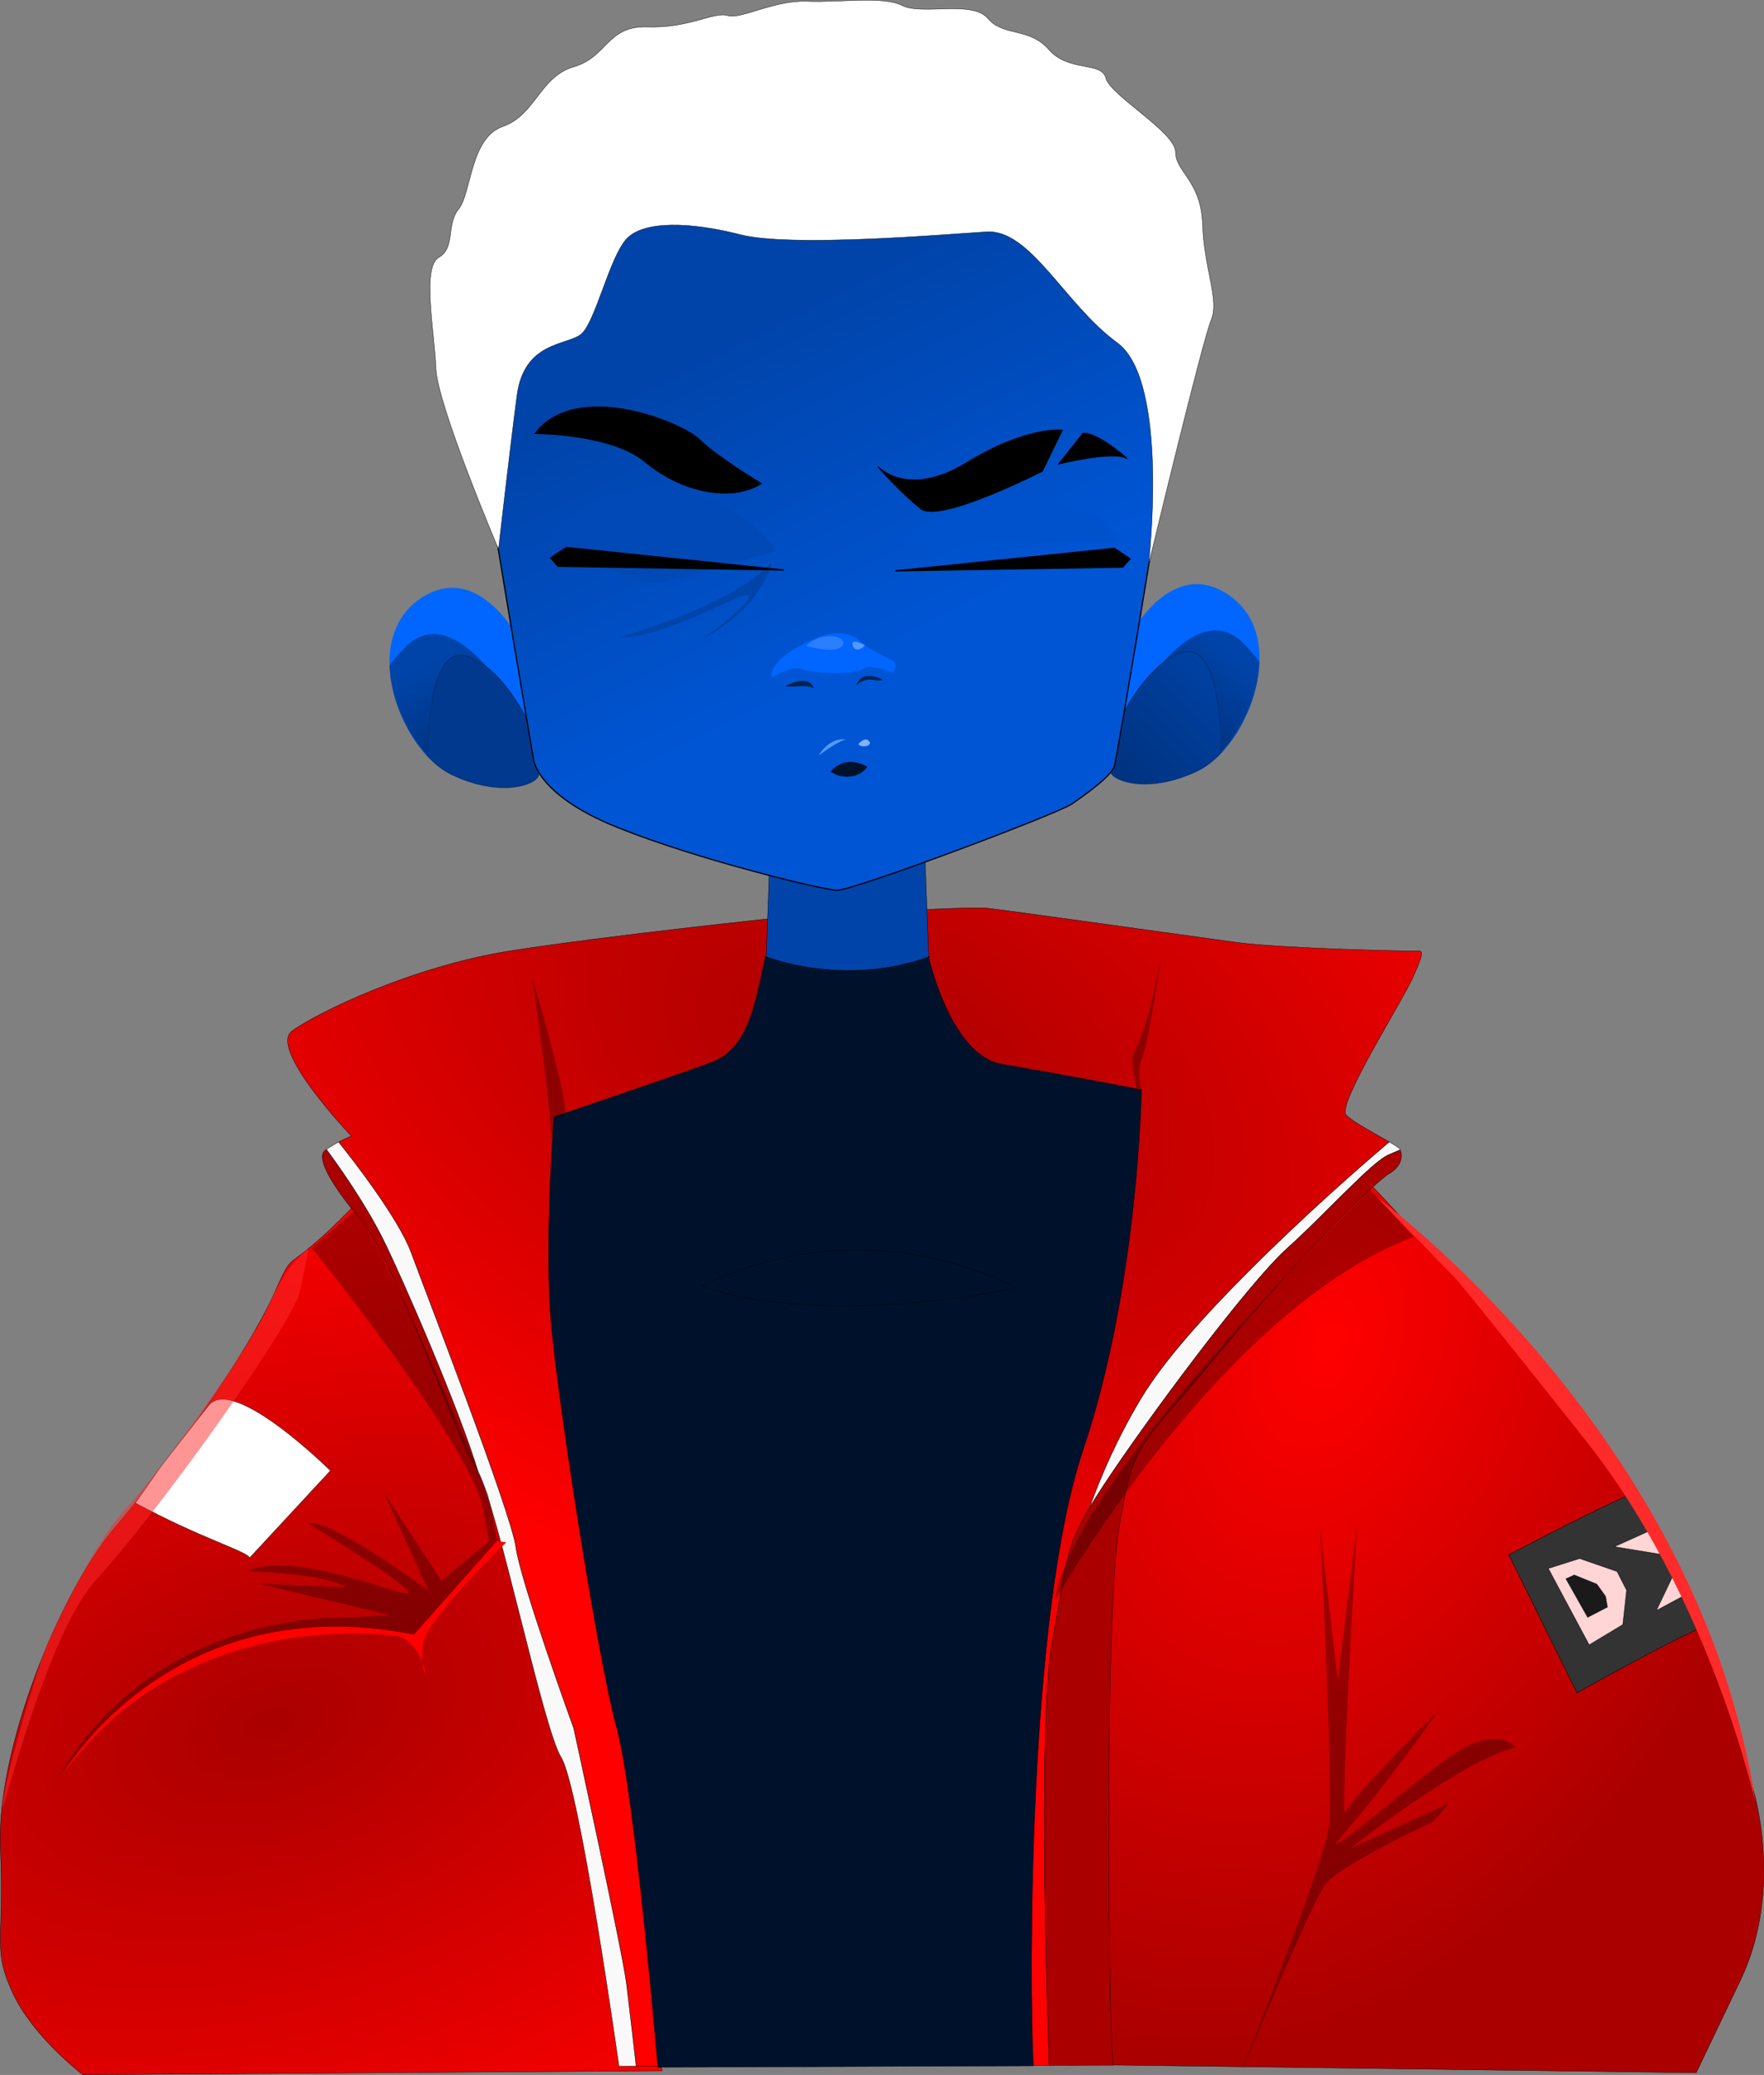 <?xml version="1.0" encoding="UTF-8" standalone="no"?>
<!-- Created with Inkscape (http://www.inkscape.org/) -->

<svg
   width="775.41mm"
   height="911.86mm"
   viewBox="0 0 775.41 911.86"
   version="1.1"
   id="svg1"
   xml:space="preserve"
   xmlns:xlink="http://www.w3.org/1999/xlink"
   xmlns="http://www.w3.org/2000/svg"
   xmlns:svg="http://www.w3.org/2000/svg"><rect x="0" y="0" width="775.41" height="911.86" fill="#808080" stroke="none"/><defs
     id="defs1"><linearGradient
       id="linearGradient226"><stop
         style="stop-color:#0044aa;stop-opacity:1"
         offset="0"
         id="stop226" /><stop
         style="stop-color:#0055d4;stop-opacity:1"
         offset="1"
         id="stop227" /></linearGradient><linearGradient
       id="linearGradient224"><stop
         style="stop-color:#0044aa;stop-opacity:1"
         offset="0"
         id="stop224" /><stop
         style="stop-color:#003380;stop-opacity:1"
         offset="1"
         id="stop225" /></linearGradient><linearGradient
       id="linearGradient222"><stop
         style="stop-color:#003380;stop-opacity:1"
         offset="0"
         id="stop222" /><stop
         style="stop-color:#0055d4;stop-opacity:1"
         offset="1"
         id="stop223" /></linearGradient><linearGradient
       id="linearGradient220"><stop
         style="stop-color:#003380;stop-opacity:1"
         offset="0"
         id="stop220" /><stop
         style="stop-color:#0044aa;stop-opacity:1"
         offset="1"
         id="stop221" /></linearGradient><linearGradient
       id="linearGradient217"><stop
         style="stop-color:#0044aa;stop-opacity:1"
         offset="0"
         id="stop218" /><stop
         style="stop-color:#003380;stop-opacity:1"
         offset="1"
         id="stop219" /></linearGradient><linearGradient
       id="linearGradient202"><stop
         style="stop-color:#aa0000;stop-opacity:1"
         offset="0"
         id="stop203" /><stop
         style="stop-color:#ff0000;stop-opacity:1"
         offset="1"
         id="stop204" /></linearGradient><linearGradient
       id="linearGradient200"><stop
         style="stop-color:#aa0000;stop-opacity:1"
         offset="0"
         id="stop201" /><stop
         style="stop-color:#ff0000;stop-opacity:1"
         offset="1"
         id="stop202" /></linearGradient><linearGradient
       id="linearGradient199"><stop
         style="stop-color:#ff0000;stop-opacity:1"
         offset="0"
         id="stop199" /><stop
         style="stop-color:#aa0000;stop-opacity:1"
         offset="1"
         id="stop200" /></linearGradient><radialGradient
       xlink:href="#linearGradient199"
       id="radialGradient519"
       gradientUnits="userSpaceOnUse"
       gradientTransform="matrix(-1.354,0.486,-0.734,-2.048,4358.532,208.878)"
       cx="1721.745"
       cy="348.635"
       fx="1721.745"
       fy="348.635"
       r="149.525" /><radialGradient
       xlink:href="#linearGradient200"
       id="radialGradient520"
       gradientUnits="userSpaceOnUse"
       gradientTransform="matrix(-2.533,-0.823,0.495,-1.524,7693.203,2766.721)"
       cx="2211.657"
       cy="293.819"
       fx="2211.657"
       fy="293.819"
       r="145.589" /><radialGradient
       xlink:href="#linearGradient202"
       id="radialGradient521"
       gradientUnits="userSpaceOnUse"
       gradientTransform="matrix(-1.561,0.726,-0.431,-0.926,4998.364,-1078.289)"
       cx="1906.482"
       cy="107.838"
       fx="1906.482"
       fy="107.838"
       r="249.304" /><linearGradient
       xlink:href="#linearGradient217"
       id="linearGradient521"
       gradientUnits="userSpaceOnUse"
       x1="888.52"
       y1="18.89"
       x2="913.209"
       y2="49.275" /><linearGradient
       xlink:href="#linearGradient220"
       id="linearGradient522"
       gradientUnits="userSpaceOnUse"
       x1="936.947"
       y1="74.913"
       x2="883.773"
       y2="22.688" /><linearGradient
       xlink:href="#linearGradient224"
       id="linearGradient523"
       gradientUnits="userSpaceOnUse"
       x1="903.172"
       y1="15.403"
       x2="921.213"
       y2="51.486" /><linearGradient
       xlink:href="#linearGradient222"
       id="linearGradient524"
       gradientUnits="userSpaceOnUse"
       x1="1851.607"
       y1="73.115"
       x2="1816.474"
       y2="9.495" /><linearGradient
       xlink:href="#linearGradient226"
       id="linearGradient525"
       gradientUnits="userSpaceOnUse"
       x1="1054.149"
       y1="-135.574"
       x2="1123.466"
       y2="2.11" /></defs><g
     id="layer6"
     transform="translate(-3009.248,-51.742)"><g
       id="g519"
       transform="translate(1378.797,311.813)"><g
         id="g439"
         transform="matrix(-1,0,0,1,3985.769,-1.587)"><path
           d="m 1791.726,233.589 c 3.824,-0.155 4.57,2.332 4.57,2.332 0,0 73.395,138.832 79.585,151.211 6.19,12.38 0.884,261.746 0.884,261.746 l -267.052,3.537 -19.454,-40.677 c -19.454,-40.677 -5.306,-84.891 -5.306,-84.891 4.732,-25.634 12.16,-49.013 21.433,-70.575 16.428,7.023 55.697,29.153 55.697,29.153 l 29.979,-60.654 c 0,0 -36.925,-19.477 -53.995,-26.754 30.397,-46.116 67.425,-83.254 98.098,-117.884 34.266,-38.687 49.188,-46.286 55.561,-46.545 z"
           style="opacity:1;vector-effect:none;fill:url(#radialGradient519);stroke:#000000;stroke-width:0.153px;stop-color:#000000;stop-opacity:1"
           id="path434" /><path
           style="font-variation-settings:normal;opacity:1;vector-effect:none;fill:url(#radialGradient520);fill-opacity:1;stroke:#000000;stroke-width:0.153px;stroke-linecap:butt;stroke-linejoin:miter;stroke-miterlimit:4;stroke-dasharray:none;stroke-dashoffset:0;stroke-opacity:1;-inkscape-stroke:none;stop-color:#000000;stop-opacity:1"
           d="m 2185.378,256.26 c 49.52,53.941 38.024,28.297 49.52,53.941 11.496,25.644 45.098,73.395 69.858,102.576 24.76,29.181 52.172,98.155 50.404,140.6 -1.769,42.445 3.537,44.214 -5.306,63.668 -8.843,19.454 -30.95,36.255 -30.95,36.255 l -254.672,-1.769 c 0,0 70.742,-372.281 121.146,-395.272 z"
           id="path435" /><path
           d="m 1927.945,140.504 c 22.257,0.275 85.22,4.337 85.22,4.337 0,0 72.29,7.516 116.725,14.369 44.435,6.853 86.439,27.634 97.05,35.371 10.611,7.737 -26.086,46.203 -26.086,46.203 0,0 2.358,0.853 5.633,2.594 -4.758,5.931 -26.218,33.105 -31.94,48.694 -6.411,17.464 -43.993,114.293 -45.982,129.326 -1.99,15.033 -25.423,79.585 -25.423,79.585 0,0 -21.444,97.934 -23.212,112.303 -1.696,13.775 -4.034,34.436 -4.239,36.24 l -181.632,-0.369 c 0.171,-4.516 5.589,-148.768 -1.375,-186.419 -6.096,-32.957 -5.038,-39.549 -16.21,-58.407 -5.136,-14.361 -12.486,-31.262 -22.905,-48.548 -9.76,-16.193 -27.711,-36.135 -46.703,-55.165 -25.069,-25.119 -49.314,-46.276 -62.255,-57.266 0.243,-0.141 0.403,-0.248 0.656,-0.394 6.061,-3.49 15.425,-8.419 18.313,-11.459 4.2,-4.421 -24.318,-49.298 -29.181,-60.131 -4.864,-10.832 -4.864,-12.159 -2.211,-11.938 2.653,0.221 60.131,-1.105 79.585,-3.758 19.454,-2.653 99.702,-13.928 109.43,-15.033 1.216,-0.138 3.564,-0.176 6.744,-0.136 z"
           style="opacity:1;vector-effect:none;fill:url(#radialGradient521);fill-opacity:1;stroke:#000000;stroke-width:0.153px;stop-color:#000000;stop-opacity:1"
           id="path436" /><path
           d="m 2145.12,388.415 c 8.242,-27.527 33.556,-85.811 41.806,-102.311 8.597,-17.193 21.146,-34.398 24.893,-39.47 0.184,0.128 0.344,0.208 0.53,0.341 6.19,4.421 -11.938,26.086 -11.938,26.086 -16.359,14.37 -45.761,101.25 -54.383,113.63 -0.28,0.401 -0.604,1.141 -0.908,1.724 z"
           style="opacity:1;vector-effect:none;fill:#aa0000;fill-opacity:1;stroke:#000000;stroke-width:0.153px;stop-color:#000000;stop-opacity:1"
           id="path437" /><path
           d="m 2075.69,649.527 c 0.204,-1.804 2.543,-22.465 4.239,-36.24 1.768,-14.37 23.212,-112.303 23.212,-112.303 0,0 23.433,-64.552 25.423,-79.585 1.99,-15.033 39.571,-111.862 45.982,-129.326 5.722,-15.589 27.182,-42.763 31.94,-48.694 1.607,0.854 3.374,1.894 5.332,3.255 -3.747,5.072 -16.297,22.277 -24.893,39.47 -8.25,16.499 -33.563,74.784 -41.806,102.311 -9.066,17.4 -28.538,112.77 -36.453,125.391 -8.18,13.043 -25.423,135.737 -25.423,135.737 z"
           style="opacity:1;vector-effect:none;fill:#f9f9f9;stroke:#000000;stroke-width:0.153px;stop-color:#000000;stop-opacity:1"
           id="path438" /><path
           d="m 1744.61,243.353 c 12.941,10.99 37.186,32.148 62.255,57.266 0,0 0,0 0,0 18.992,19.03 36.942,38.972 46.703,55.165 10.419,17.286 17.769,34.187 22.905,48.548 -1.792,-3.026 -3.833,-6.304 -6.339,-10.125 -18.128,-27.634 -63.226,-88.428 -80.69,-104.124 -17.465,-15.696 -36.919,-37.803 -44.656,-41.119 l -4.957,-2.124 c 0.04,-0.085 0.051,-0.231 0.094,-0.307 0.314,-0.564 2.28,-1.78 4.686,-3.18 z"
           style="opacity:1;vector-effect:none;fill:#f9f9f9;stroke:#000000;stroke-width:0.153px;stop-color:#000000;stop-opacity:1"
           id="path439" /></g><g
         id="g442"
         transform="matrix(-1,0,0,1,3985.769,-1.587)"><path
           d="m 909.138,-14.606 c -4.194,0.031 -8.688,1.357 -13.427,4.516 -10.299,6.866 -14.118,17.901 -13.716,29.582 2.047,-2.835 4.449,-5.67 7.283,-8.444 11.695,-11.452 24.94,-2.361 34.804,8.706 9.758,7.557 17.11,20.598 21.785,30.885 -1.361,-15.319 -3.286,-35.456 -3.286,-35.456 0,0 -13.235,-29.937 -33.443,-29.789 z"
           style="opacity:1;fill:#0066ff;fill-opacity:1;stroke:#0066ff;stroke-width:0.529;stop-color:#000000;stop-opacity:1"
           id="path440"
           transform="translate(919.949,13.083)" /><path
           d="m 898.365,58.849 c 0.378,-18.772 3.287,-50.056 18.944,-43.206 2.373,1.038 4.627,2.449 6.773,4.111 -9.864,-11.067 -23.108,-20.158 -34.804,-8.706 -2.834,2.775 -5.236,5.61 -7.283,8.444 0.493,14.314 7.332,29.58 16.37,39.357 z"
           style="opacity:1;fill:url(#linearGradient521);fill-opacity:1;stroke:#0044aa;stroke-width:0.529;stop-color:#000000;stop-opacity:1"
           id="path441"
           transform="translate(919.949,13.083)" /><path
           d="m 913.233,14.68 c -12.104,-0.131 -14.526,27.157 -14.868,44.169 3.33,3.603 6.952,6.476 10.672,8.259 22.056,10.569 38.139,4.136 38.139,0 0,-0.522 -0.075,-1.752 -0.203,-3.48 -0.22,-2.978 -0.656,-7.914 -1.107,-12.988 -4.675,-10.287 -12.027,-23.328 -21.785,-30.885 -2.146,-1.662 -4.4,-3.073 -6.773,-4.111 -1.468,-0.642 -2.824,-0.949 -4.076,-0.963 z"
           style="opacity:1;fill:url(#linearGradient522);fill-opacity:1;stroke:#003380;stroke-width:0.529;stop-color:#000000;stop-opacity:1"
           id="path442"
           transform="translate(919.949,13.083)" /></g><g
         id="g445"
         style="fill:url(#linearGradient524);fill-opacity:1"><path
           d="m 909.138,-14.606 c -4.194,0.031 -8.688,1.357 -13.427,4.516 -10.299,6.866 -14.118,17.901 -13.716,29.582 2.047,-2.835 4.449,-5.67 7.283,-8.444 11.695,-11.452 24.94,-2.361 34.804,8.706 9.758,7.557 17.11,20.598 21.785,30.885 -1.361,-15.319 -3.286,-35.456 -3.286,-35.456 0,0 -13.235,-29.937 -33.443,-29.789 z"
           style="opacity:1;fill:#0066ff;fill-opacity:1;stroke:#0066ff;stroke-width:0.529;stop-color:#000000;stop-opacity:1"
           id="path443"
           transform="translate(919.949,13.083)" /><path
           d="m 898.365,58.849 c 0.378,-18.772 3.287,-50.056 18.944,-43.206 2.373,1.038 4.627,2.449 6.773,4.111 -9.864,-11.067 -23.108,-20.158 -34.804,-8.706 -2.834,2.775 -5.236,5.61 -7.283,8.444 0.493,14.314 7.332,29.58 16.37,39.357 z"
           style="opacity:1;fill:url(#linearGradient523);fill-opacity:1;stroke:#0044aa;stroke-width:0.529;stop-color:#000000;stop-opacity:1"
           id="path444"
           transform="translate(919.949,13.083)" /><path
           d="m 913.233,14.68 c -12.104,-0.131 -14.526,27.157 -14.868,44.169 3.33,3.603 6.952,6.476 10.672,8.259 22.056,10.569 38.139,4.136 38.139,0 0,-0.522 -0.075,-1.752 -0.203,-3.48 -0.22,-2.978 -0.656,-7.914 -1.107,-12.988 -4.675,-10.287 -12.027,-23.328 -21.785,-30.885 -2.146,-1.662 -4.4,-3.073 -6.773,-4.111 -1.468,-0.642 -2.824,-0.949 -4.076,-0.963 z"
           style="opacity:1;fill:#00398e;fill-opacity:1;stroke:#003380;stroke-width:0.529;stop-color:#000000;stop-opacity:1"
           id="path445"
           transform="translate(919.949,13.083)" /></g><path
         style="font-variation-settings:normal;opacity:1;vector-effect:none;fill:#0044aa;fill-opacity:1;stroke:#000000;stroke-width:0.153px;stroke-linecap:butt;stroke-linejoin:miter;stroke-miterlimit:4;stroke-dasharray:none;stroke-dashoffset:0;stroke-opacity:1;-inkscape-stroke:none;stop-color:#000000;stop-opacity:1"
         d="m 2016.817,113.986 2.494,71.64 -73.068,-1.428 2.672,-71.113 z"
         id="path446"
         transform="matrix(-1,0,0,1,3985.769,-1.587)" /><path
         style="font-variation-settings:normal;opacity:1;vector-effect:none;fill:#00112b;fill-opacity:1;stroke:#000000;stroke-width:0.153px;stroke-linecap:butt;stroke-linejoin:miter;stroke-miterlimit:4;stroke-dasharray:none;stroke-dashoffset:0;stroke-opacity:1;-inkscape-stroke:none;stop-color:#000000;stop-opacity:1"
         d="m 1947.171,161.861 c 0,0 -9.534,43.39 -32.258,47.319 -37.665,6.512 -61.346,11.255 -61.346,11.255 0,0 1.25,85.663 25.636,158.196 24.386,72.532 23.761,235.73 21.885,270.746 l 165.074,0.625 c 0,0 10.004,-120.054 18.133,-149.442 8.129,-29.388 25.636,-141.938 28.763,-177.579 3.126,-35.641 -1.251,-90.665 -1.251,-90.665 0,0 -51.898,-17.508 -68.781,-23.761 -16.883,-6.253 -19.438,-25.228 -24.183,-46.733 0,0 -34.114,13.886 -72.201,0.04 z"
         id="path447"
         transform="matrix(-1,0,0,1,3985.769,-1.587)" /><path
         style="font-variation-settings:normal;display:inline;opacity:1;fill:url(#linearGradient525);fill-opacity:1;stroke:#000000;stroke-width:0.529;stroke-linecap:butt;stroke-linejoin:miter;stroke-miterlimit:4;stroke-dasharray:none;stroke-dashoffset:0;stroke-opacity:1;stop-color:#000000;stop-opacity:1"
         d="m 1075.839,-238.006 c 0,0 -80.414,4.136 -115.796,45.951 -35.382,41.815 -43.194,78.576 -38.139,112.58 5.055,34.004 22.975,139.231 22.975,139.231 0,0 0.46,16.083 37.22,30.787 36.761,14.704 89.604,27.111 96.038,27.571 6.433,0.46 97.416,-33.544 103.849,-38.139 6.433,-4.595 17.002,-11.947 18.381,-16.542 1.379,-4.595 20.678,-120.851 20.678,-124.068 0,-3.217 14.704,-106.606 -49.627,-146.584 -64.331,-39.977 -95.578,-30.787 -95.578,-30.787 z"
         id="path448"
         transform="translate(919.949,13.083)" /><path
         style="font-variation-settings:normal;opacity:1;fill:#000000;fill-opacity:1;stroke:#000000;stroke-width:0.529;stroke-linecap:butt;stroke-linejoin:miter;stroke-miterlimit:4;stroke-dasharray:none;stroke-dashoffset:0;stroke-opacity:1;stop-color:#000000;stop-opacity:1"
         d="m 1096.517,-67.988 c 0,0 12.866,14.245 39.058,-1.838 26.192,-16.083 41.816,-14.245 41.816,-14.245 l -8.731,17.921 c 0,0 -45.032,22.976 -53.303,16.542 -8.271,-6.433 -18.84,-18.38 -18.84,-18.38 z"
         id="path449"
         transform="translate(919.949,13.083)" /><path
         style="font-variation-settings:normal;opacity:1;vector-effect:none;fill:#ffffff;fill-opacity:1;stroke:#000000;stroke-width:0.153px;stroke-linecap:butt;stroke-linejoin:miter;stroke-miterlimit:4;stroke-dasharray:none;stroke-dashoffset:0;stroke-opacity:1;-inkscape-stroke:none;stop-color:#000000;stop-opacity:1"
         d="m 2136.193,-17.171 c 0,0 26.887,-63.153 27.512,-79.41 0.625,-16.257 6.253,-44.395 -1.251,-48.772 -7.503,-4.377 -3.126,-14.381 -8.754,-21.259 -5.628,-6.878 -5.002,-31.264 -19.384,-36.266 -14.381,-5.002 -16.257,-21.885 -31.264,-26.262 -15.007,-4.377 -14.381,-18.133 -32.514,-17.508 -18.133,0.625 -29.388,-6.878 -35.016,-5.002 -5.628,1.876 -20.634,-6.878 -35.016,-6.253 -14.381,0.625 -33.14,-2.501 -41.894,1.876 -8.754,4.377 -30.639,-2.501 -37.517,5.628 -6.878,8.129 -18.133,3.752 -26.887,13.756 -8.754,10.004 -23.135,5.002 -25.011,12.506 -1.876,7.503 -30.639,23.761 -30.639,32.514 0,8.754 -11.255,12.506 -11.88,31.889 -0.625,19.384 -7.503,33.14 -3.752,41.894 3.752,8.754 27.512,107.548 27.512,107.548 0,0 -9.379,-80.661 13.756,-97.544 23.135,-16.883 38.142,-50.022 57.526,-48.772 19.384,1.251 86.289,6.878 108.173,1.251 21.885,-5.628 42.519,-6.253 50.022,1.876 7.503,8.129 13.756,36.891 20.009,41.894 6.253,5.002 25.011,3.126 28.137,26.887 3.126,23.761 8.129,67.53 8.129,67.53 z"
         id="path450"
         transform="matrix(-1,0,0,1,3985.769,-1.587)" /><path
         style="font-variation-settings:normal;opacity:1;fill:#000000;fill-opacity:1;stroke:#000000;stroke-width:0.529;stroke-linecap:butt;stroke-linejoin:miter;stroke-miterlimit:4;stroke-dasharray:none;stroke-dashoffset:0;stroke-opacity:1;stop-color:#000000;stop-opacity:1"
         d="m 1186.581,-82.692 -10.569,13.326 c 0,0 24.354,-5.974 29.868,-2.298 0,0 -12.866,-11.488 -19.299,-11.028 z"
         id="path451"
         transform="translate(919.949,13.083)" /><path
         style="font-variation-settings:normal;opacity:1;fill:#0044aa;fill-opacity:1;stroke:none;stroke-width:0.529;stroke-linecap:butt;stroke-linejoin:miter;stroke-miterlimit:4;stroke-dasharray:none;stroke-dashoffset:0;stroke-opacity:1;stop-color:#000000;stop-opacity:1"
         d="m 982.559,6.912 c 0,0 50.546,-13.785 67.088,-33.085 0,0 -2.757,18.84 -29.868,33.544 0,0 22.516,-16.542 19.759,-18.84 -2.757,-2.298 -35.842,18.84 -56.979,18.38 z"
         id="path452"
         transform="translate(919.949,13.083)" /><path
         style="font-variation-settings:normal;opacity:1;fill:#000000;fill-opacity:1;stroke:#000000;stroke-width:0.529;stroke-linecap:butt;stroke-linejoin:miter;stroke-miterlimit:4;stroke-dasharray:none;stroke-dashoffset:0;stroke-opacity:1;stop-color:#000000;stop-opacity:1"
         d="m 945.798,-82.692 c 0,0 33.544,0 48.249,12.407 14.704,12.407 36.761,18.38 51.006,9.65 0,0 -19.759,-11.947 -27.111,-19.299 -7.352,-7.352 -53.763,-26.652 -72.143,-2.757 z"
         id="path453"
         transform="translate(919.949,13.083)" /><path
         d="m 1999.632,18.216 c -3.034,-0.097 -7.134,0.793 -9.651,1.8 -5.325,2.13 -9.851,4.674 -13.579,7.252 -3.139,2.171 -8.218,7.534 -6.47,10.45 3.627,-2.217 9.332,-5.043 13.139,-3.64 5.94,2.188 23.76,2.501 27.199,-0.313 2.082,-1.703 8.048,0.145 12.442,1.869 0.362,-0.441 0.699,-0.887 0.983,-1.322 1.037,-1.588 0.171,-3.663 -1.549,-4.468 -4.101,-1.92 -11.049,-5.398 -13.438,-7.959 -2.057,-2.203 -5.148,-3.165 -7.848,-3.565 -0.382,-0.057 -0.794,-0.091 -1.228,-0.104 z"
         style="opacity:1;vector-effect:none;fill:#0066ff;stroke:none;stroke-width:0.153px;stop-color:#000000;stop-opacity:1"
         id="path454" /><path
         d="m 1988.318,42.351 c -2.034,-5.409 -8.834,-2.966 -12.845,-0.936 2.985,0.677 7.811,-0.368 10.662,0.285 0.746,0.171 1.472,0.397 2.183,0.652 z"
         style="opacity:1;vector-effect:none;fill:#002255;stroke:none;stroke-width:0.153px;stop-color:#000000;stop-opacity:1"
         id="path455" /><path
         d="m 2018.724,38.629 c -8.153,-3.857 -10.986,-0.38 -11.976,2.519 2.266,-1.808 4.824,-3.183 7.9,-2.381 1.528,0.399 2.883,0.282 4.076,-0.138 z"
         style="opacity:1;vector-effect:none;fill:#002255;stroke:none;stroke-width:0.153px;stop-color:#000000;stop-opacity:1"
         id="path456" /><path
         d="m 2022.713,35.633 c -4.393,-1.724 -10.36,-3.572 -12.442,-1.869 -3.439,2.814 -21.259,2.501 -27.199,0.313 -3.808,-1.403 -9.513,1.423 -13.139,3.64 0.024,0.041 0.045,0.082 0.072,0.122 1.033,1.516 2.854,2.792 5.022,3.462 0.142,0.044 0.293,0.079 0.445,0.113 4.011,-2.03 10.811,-4.472 12.845,0.936 4.105,1.471 7.621,4.035 10.386,4.232 2.505,0.179 5.012,-3.017 8.044,-5.435 0.989,-2.899 3.823,-6.376 11.976,-2.519 1.649,-0.581 2.969,-1.751 3.989,-2.995 z"
         style="opacity:1;vector-effect:none;fill:#0055d4;stroke:none;stroke-width:0.153px;stop-color:#000000;stop-opacity:1"
         id="path457" /><path
         style="font-variation-settings:normal;opacity:1;vector-effect:none;fill:#0055d4;fill-opacity:1;stroke:none;stroke-width:0.153px;stroke-linecap:butt;stroke-linejoin:miter;stroke-miterlimit:4;stroke-dasharray:none;stroke-dashoffset:0;stroke-opacity:1;-inkscape-stroke:none;stop-color:#000000;stop-opacity:1"
         d="m 1984.948,88.79 c 0,0 16.883,20.634 37.204,-1.563 0,0 -14.381,15.007 -37.204,1.563 z"
         id="path458" /><path
         style="font-variation-settings:normal;opacity:1;vector-effect:none;fill:#00112b;fill-opacity:1;stroke:#000000;stroke-width:0.153px;stroke-linecap:butt;stroke-linejoin:miter;stroke-miterlimit:4;stroke-dasharray:none;stroke-dashoffset:0;stroke-opacity:1;-inkscape-stroke:none;stop-color:#000000;stop-opacity:1"
         d="m 1999.017,80.661 -3.439,-1.563 c 0,0 5.94,-7.816 15.945,-2.188 0,0 -3.439,5.94 -12.506,3.752 z"
         id="path459" /><path
         style="font-variation-settings:normal;opacity:1;vector-effect:none;fill:#5599ff;fill-opacity:1;stroke:none;stroke-width:0.153px;stroke-linecap:butt;stroke-linejoin:miter;stroke-miterlimit:4;stroke-dasharray:none;stroke-dashoffset:0;stroke-opacity:1;-inkscape-stroke:none;stop-color:#000000;stop-opacity:1"
         d="m 1990.263,71.907 c 0,0 5.002,-8.441 12.193,-6.878 0,0 -1.876,-0.625 -12.193,6.878 z"
         id="path460" /><path
         style="font-variation-settings:normal;opacity:1;vector-effect:none;fill:#80b3ff;fill-opacity:1;stroke:none;stroke-width:0.153px;stroke-linecap:butt;stroke-linejoin:miter;stroke-miterlimit:4;stroke-dasharray:none;stroke-dashoffset:0;stroke-opacity:1;-inkscape-stroke:none;stop-color:#000000;stop-opacity:1"
         d="m 2007.771,66.905 c 0,0 2.814,-3.439 4.689,-1.251 1.876,2.188 -3.752,3.126 -4.689,1.251 z"
         id="path461" /><path
         style="font-variation-settings:normal;opacity:1;vector-effect:none;fill:#2a7fff;fill-opacity:1;stroke:none;stroke-width:0.153px;stroke-linecap:butt;stroke-linejoin:miter;stroke-miterlimit:4;stroke-dasharray:none;stroke-dashoffset:0;stroke-opacity:1;-inkscape-stroke:none;stop-color:#000000;stop-opacity:1"
         d="m 1984.948,23.761 c 0,0 15.007,4.69 16.257,-1.251 0.644,-3.059 -9.692,-5.315 -16.257,1.251 z"
         id="path462" /><path
         style="font-variation-settings:normal;opacity:1;vector-effect:none;fill:#5599ff;fill-opacity:1;stroke:none;stroke-width:0.153px;stroke-linecap:butt;stroke-linejoin:miter;stroke-miterlimit:4;stroke-dasharray:none;stroke-dashoffset:0;stroke-opacity:1;-inkscape-stroke:none;stop-color:#000000;stop-opacity:1"
         d="m 2010.584,23.448 c 0,0 -6.253,-3.439 -5.315,0 0.938,3.439 4.377,1.563 5.315,0 z"
         id="path463" /><path
         style="font-variation-settings:normal;opacity:1;fill:#ffffff;fill-opacity:1;stroke:none;stroke-width:0.529;stroke-linecap:butt;stroke-linejoin:miter;stroke-miterlimit:4;stroke-dasharray:none;stroke-dashoffset:0;stroke-opacity:1;stop-color:#000000;stop-opacity:1"
         d="m 958.205,-35.822 c 62.438,5.911 57.991,8.467 89.145,1.838 0,0 -8.461,-24.75 -66.36,-20.155 0,0 -27.38,7.289 -22.785,18.317 z"
         id="path464"
         transform="translate(919.949,13.083)" /><circle
         style="opacity:1;fill:#00aa88;stroke:#666666;stroke-width:0.529;stroke-linecap:round;stroke-linejoin:round;stroke-dasharray:none;stroke-opacity:0.832;paint-order:stroke fill markers"
         id="circle464"
         cx="1001.221"
         cy="-37.156"
         r="17.82"
         transform="translate(919.949,13.083)" /><path
         d="m 992.013,-58.791 c -3.268,0.03 -25.198,1.809 -39.593,21.047 0,0 33.974,23.493 50.385,20.136 l 48.99,-13.364 c -4.737,-7.17 -21.733,-28.172 -59.782,-27.819 z"
         style="opacity:1;fill:#0049b6;fill-opacity:1;stroke:none;stroke-width:0.529;stop-color:#000000;stop-opacity:1"
         id="path465"
         transform="translate(919.949,13.083)" /><path
         style="font-variation-settings:normal;opacity:1;fill:#000000;fill-opacity:1;stroke:#000000;stroke-width:0.529;stroke-linecap:butt;stroke-linejoin:miter;stroke-miterlimit:4;stroke-dasharray:none;stroke-dashoffset:0;stroke-opacity:1;stop-color:#000000;stop-opacity:1"
         d="m 1872.485,-14.896 6.893,-4.595 95.61,9.919 -99.286,-1.648 z"
         id="path466" /><path
         style="font-variation-settings:normal;display:inline;opacity:1;fill:#ffffff;fill-opacity:1;stroke:none;stroke-width:0.529;stroke-linecap:butt;stroke-linejoin:miter;stroke-miterlimit:4;stroke-dasharray:none;stroke-dashoffset:0;stroke-opacity:1;stop-color:#000000;stop-opacity:1"
         d="m 958.205,-35.822 83.199,-1.506 c 0,0 -7.878,-16.979 -65.776,-12.384 0,0 -22.019,2.862 -17.424,13.89 z"
         id="path467"
         transform="matrix(-1,0,0,1,3075.612,13.083)" /><circle
         style="display:none;opacity:1;fill:#008066;stroke:#666666;stroke-width:0.529;stroke-linecap:round;stroke-linejoin:round;stroke-dasharray:none;stroke-opacity:0.832;paint-order:stroke fill markers"
         id="circle467"
         cx="1921.169"
         cy="-22.486"
         r="17.82"
         transform="matrix(-1,0,0,1,3995.561,0)" /><path
         d="m 1009.715,-53.307 c -11.083,-3.333 -55.434,1.646 -54.939,18.311 l 94.116,0.354 c -4.737,-7.17 -19.27,-12.678 -39.177,-18.665 z"
         style="display:inline;opacity:1;fill:#0052cc;fill-opacity:1;stroke:none;stroke-width:0.529;stop-color:#000000;stop-opacity:1"
         id="path468"
         transform="matrix(-1,0,0,1,3075.612,13.083)" /><path
         style="font-variation-settings:normal;display:inline;opacity:1;fill:#000000;fill-opacity:1;stroke:#000000;stroke-width:0.529;stroke-linecap:butt;stroke-linejoin:miter;stroke-miterlimit:4;stroke-dasharray:none;stroke-dashoffset:0;stroke-opacity:1;stop-color:#000000;stop-opacity:1"
         d="m 2127.164,-14.524 -6.893,-4.595 -96.307,9.919 99.983,-1.648 z"
         id="path469" /><path
         d="m 1739.83,246.84 4.957,2.124 c 7.737,3.316 27.192,25.423 44.656,41.119 17.465,15.696 62.562,76.49 80.69,104.124 18.128,27.634 15.475,30.287 22.549,68.532 6.964,37.651 1.546,181.903 1.375,186.419 l -28.125,-0.057 c 1.99,-5.969 4.201,-195.204 -2.431,-235.881 -6.632,-40.677 -9.727,-35.371 -42.888,-75.827 -33.16,-40.456 -69.416,-76.269 -75.827,-80.027 -6.165,-3.614 -5.962,-8.39 -4.957,-10.525 z"
         style="display:inline;opacity:1;vector-effect:none;fill:#aa0000;stroke:#000000;stroke-width:0.153px;stop-color:#000000;stop-opacity:1"
         id="path470"
         transform="matrix(-1,0,0,1,3985.769,-1.587)" /><path
         d="m 1977.369,290.815 c 20.468,-0.16 44.269,3.799 69.573,15.878 -9.777,3.484 -26.1,7.365 -49.634,8.443 0,0 0,0 0,0 -10.483,0.48 -22.415,0.39 -35.845,-0.535 0,0 0,0 0,0 -15.488,-1.067 -32.926,-3.228 -52.524,-6.983 0.201,-0.12 27.716,-16.485 68.429,-16.803 z"
         style="display:inline;opacity:1;vector-effect:none;fill:none;stroke:#000000;stroke-width:0.153px;stop-color:#000000;stop-opacity:1"
         id="path472"
         transform="matrix(-1,0,0,1,3985.769,-1.587)" /><path
         d="m 1638.067,398.019 c 17.07,7.277 53.995,26.754 53.995,26.754 l -29.979,60.654 c 0,0 -39.269,-22.131 -55.697,-29.153 2.137,-4.97 4.381,-9.834 6.706,-14.614 l 14.119,7.602 -8.718,-18.229 c 1.035,-1.96 2.076,-3.913 3.139,-5.842 l 24.043,-3.962 -17.276,-7.802 c 3.136,-5.244 6.357,-10.386 9.668,-15.408 z m 22.883,28.414 -16.45,5.707 -4.197,8.225 1.679,15.107 14.772,8.897 17.961,-33.572 z"
         style="display:inline;opacity:1;vector-effect:none;fill:#333333;fill-opacity:1;stroke:#000000;stroke-width:0.153px;stop-color:#000000;stop-opacity:1"
         id="path493"
         transform="matrix(-1,0,0,1,3985.769,-1.587)" /><path
         style="font-variation-settings:normal;display:inline;opacity:1;vector-effect:none;fill:#ffffff;fill-opacity:1;stroke:#000000;stroke-width:0.153px;stroke-linecap:butt;stroke-linejoin:miter;stroke-miterlimit:4;stroke-dasharray:none;stroke-dashoffset:0;stroke-opacity:1;-inkscape-stroke:none;stop-color:#000000;stop-opacity:1"
         d="m 2284.136,385.397 -20.472,-26.159 c -10.819,-13.824 -53.601,28.584 -53.601,28.584 l 35.556,38.345 c 0.697,-2.789 21.731,-8.692 50.16,-24.147 z"
         id="path494"
         transform="matrix(-1,0,0,1,3985.769,-1.587)" /><g
         id="g500"
         style="opacity:1;fill:#ff2a2a;fill-opacity:1;stroke:none"><path
           style="font-variation-settings:normal;opacity:0.5;vector-effect:none;fill:#ff2a2a;fill-opacity:1;stroke:none;stroke-width:0.153px;stroke-linecap:butt;stroke-linejoin:miter;stroke-miterlimit:4;stroke-dasharray:none;stroke-dashoffset:0;stroke-opacity:1;-inkscape-stroke:none;stop-color:#000000;stop-opacity:1"
           d="m 1631.703,534.6 c 20.168,-71.28 33.153,-91.725 41.166,-100.566 30.542,-33.702 86.199,-112.722 89.238,-125.983 3.039,-13.261 3.868,-19.34 3.868,-19.34 0,0 -9.67,6.516 -17.406,24.75 -7.736,18.234 -48.072,73.605 -62.715,89.353 -14.643,15.748 -31.573,52.26 -34.612,59.167 -3.039,6.907 -20.92,65.987 -19.538,72.618 z"
           id="path495" /><path
           d="m 2322.468,432.064 -3.693,1.678 9.568,16.953 8.729,-4.532 -0.839,-4.7 -3.861,-5.371 z"
           style="opacity:1;vector-effect:none;fill:#1a1a1a;fill-opacity:1;stroke:#000000;stroke-width:0.153px;stop-color:#000000;stop-opacity:1"
           id="path496" /><path
           d="m 2367.275,429.446 -8.718,18.229 14.119,-7.602 c -1.749,-3.597 -3.556,-7.132 -5.401,-10.627 z"
           style="opacity:1;vector-effect:none;fill:#ffd5d5;stroke:#000000;stroke-width:0.153px;stop-color:#000000;stop-opacity:1"
           id="path497" /><path
           d="m 2357.369,411.84 -17.276,7.802 24.043,3.962 c -2.198,-3.988 -4.459,-7.904 -6.767,-11.764 z"
           style="opacity:1;vector-effect:none;fill:#ffd5d5;stroke:#000000;stroke-width:0.153px;stop-color:#000000;stop-opacity:1"
           id="path498" /><path
           style="font-variation-settings:normal;opacity:1;vector-effect:none;fill:#ff2a2a;fill-opacity:1;stroke:none;stroke-width:0.153px;stroke-linecap:butt;stroke-linejoin:miter;stroke-miterlimit:4;stroke-dasharray:none;stroke-dashoffset:0;stroke-opacity:1;-inkscape-stroke:none;stop-color:#000000;stop-opacity:1"
           d="m 2402.084,532.113 c 0,0 -19.847,-89.794 -74.229,-158.662 -2.187,-2.769 -53.993,-68.129 -58.413,-72.55 -4.42,-4.42 -33.591,-34.69 -33.591,-34.69 0,0 141.979,103.81 166.233,265.902 z"
           id="path499" /><path
           d="m 2324.818,424.846 -13.764,4.364 17.961,33.572 14.772,-8.897 1.679,-15.107 -4.197,-8.225 z m -2.35,7.218 9.904,4.029 3.861,5.371 0.839,4.7 -8.729,4.532 -9.568,-16.953 z"
           style="opacity:1;vector-effect:none;fill:#ffd5d5;fill-opacity:1;stroke:#000000;stroke-width:0.153px;stop-color:#000000;stop-opacity:1"
           id="path500" /></g><g
         id="g505"
         style="opacity:0.3;fill:#000000"><path
           style="font-variation-settings:normal;opacity:1;vector-effect:none;fill:#000000;fill-opacity:1;stroke:#000000;stroke-width:0.153px;stroke-linecap:butt;stroke-linejoin:miter;stroke-miterlimit:4;stroke-dasharray:none;stroke-dashoffset:0;stroke-opacity:1;-inkscape-stroke:none;stop-color:#000000;stop-opacity:1"
           d="m 2094.194,443.151 c 0,0 72.385,-127.641 157.479,-159.689 l -18.787,-20.445 c 0,0 -130.956,125.983 -138.692,180.134 z"
           id="path501" /><path
           style="font-variation-settings:normal;opacity:1;vector-effect:none;fill:#000000;fill-opacity:1;stroke:#000000;stroke-width:0.153px;stroke-linecap:butt;stroke-linejoin:miter;stroke-miterlimit:4;stroke-dasharray:none;stroke-dashoffset:0;stroke-opacity:1;-inkscape-stroke:none;stop-color:#000000;stop-opacity:1"
           d="m 2210.784,412.761 c 0,0 6.078,114.932 3.868,130.404 -2.21,15.472 -37.574,104.986 -37.574,104.986 0,0 29.285,-71.28 35.916,-80.121 6.631,-8.841 47.52,-27.628 47.52,-27.628 l 6.631,-7.736 -43.652,19.892 c 0,0 48.625,-38.679 72.938,-44.757 0,0 -6.631,-8.841 -23.76,1.105 -17.129,9.946 -69.622,57.466 -50.835,35.916 18.787,-21.55 40.337,-52.493 40.337,-52.493 0,0 -37.574,37.574 -40.337,44.205 -2.763,6.631 4.973,-124.878 4.973,-124.878 l -8.288,67.412 z"
           id="path502" /><path
           style="font-variation-settings:normal;opacity:1;vector-effect:none;fill:#000000;fill-opacity:1;stroke:#000000;stroke-width:0.153px;stroke-linecap:butt;stroke-linejoin:miter;stroke-miterlimit:4;stroke-dasharray:none;stroke-dashoffset:0;stroke-opacity:1;-inkscape-stroke:none;stop-color:#000000;stop-opacity:1"
           d="m 1765.975,409.445 c 0,0 44.205,26.523 44.205,30.391 0,3.868 -49.178,-19.34 -70.727,-9.393 0,0 33.154,0.553 43.652,7.183 l -38.127,-1.658 57.466,13.814 -20.445,1.105 c 0,0 -81.502,-3.868 -125.154,68.793 0,0 56.361,-78.187 155.821,-61.61 l 14.09,-16.024 22.655,-22.655 -4.42,-22.655 c 0,0 -49.73,-119.905 -59.124,-124.326 l -18.234,16.024 c 0,0 73.49,90.619 75.7,117.142 l 2.21,11.604 -20.997,17.682 -24.865,-38.126 19.34,42.547 c 0,0 -43.1,-32.048 -53.046,-29.838 z"
           id="path503" /><path
           style="font-variation-settings:normal;opacity:1;vector-effect:none;fill:#000000;fill-opacity:1;stroke:#000000;stroke-width:0.153px;stroke-linecap:butt;stroke-linejoin:miter;stroke-miterlimit:4;stroke-dasharray:none;stroke-dashoffset:0;stroke-opacity:1;-inkscape-stroke:none;stop-color:#000000;stop-opacity:1"
           d="m 1864.678,171.093 c 9.524,66.328 7.823,69.39 7.823,69.39 l 2.381,-9.184 c 0,0 1.701,0.68 3.742,-2.041 2.041,-2.721 -11.565,-51.022 -13.946,-58.165 z"
           id="path504" /><path
           style="font-variation-settings:normal;opacity:1;vector-effect:none;fill:#000000;fill-opacity:1;stroke:#000000;stroke-width:0.153px;stroke-linecap:butt;stroke-linejoin:miter;stroke-miterlimit:4;stroke-dasharray:none;stroke-dashoffset:0;stroke-opacity:1;-inkscape-stroke:none;stop-color:#000000;stop-opacity:1"
           d="m 2140.537,161.909 c -10.544,55.784 -14.966,30.613 -10.544,55.784 l 2.381,2.721 c 0,0 -2.721,-9.864 0,-15.647 2.721,-5.782 8.164,-42.858 8.164,-42.858 z"
           id="path505" /></g><path
         style="font-variation-settings:normal;opacity:1;vector-effect:none;fill:#ff0000;fill-opacity:1;stroke:none;stroke-width:0.153px;stroke-linecap:butt;stroke-linejoin:miter;stroke-miterlimit:4;stroke-dasharray:none;stroke-dashoffset:0;stroke-opacity:1;-inkscape-stroke:none;stop-color:#000000;stop-opacity:1"
         d="m 1658.226,519.128 c 0,0 47.746,-82.207 154.164,-60.781 l 36.469,-41.166 4.144,0.553 c 0,0 -34.811,33.43 -36.469,44.205 -1.658,10.775 1.223,14.009 1.223,14.009 0,0 -2.881,-16.496 -14.484,-17.325 -11.604,-0.829 -92.079,-9.956 -145.047,60.505 z"
         id="path506" /></g></g></svg>
